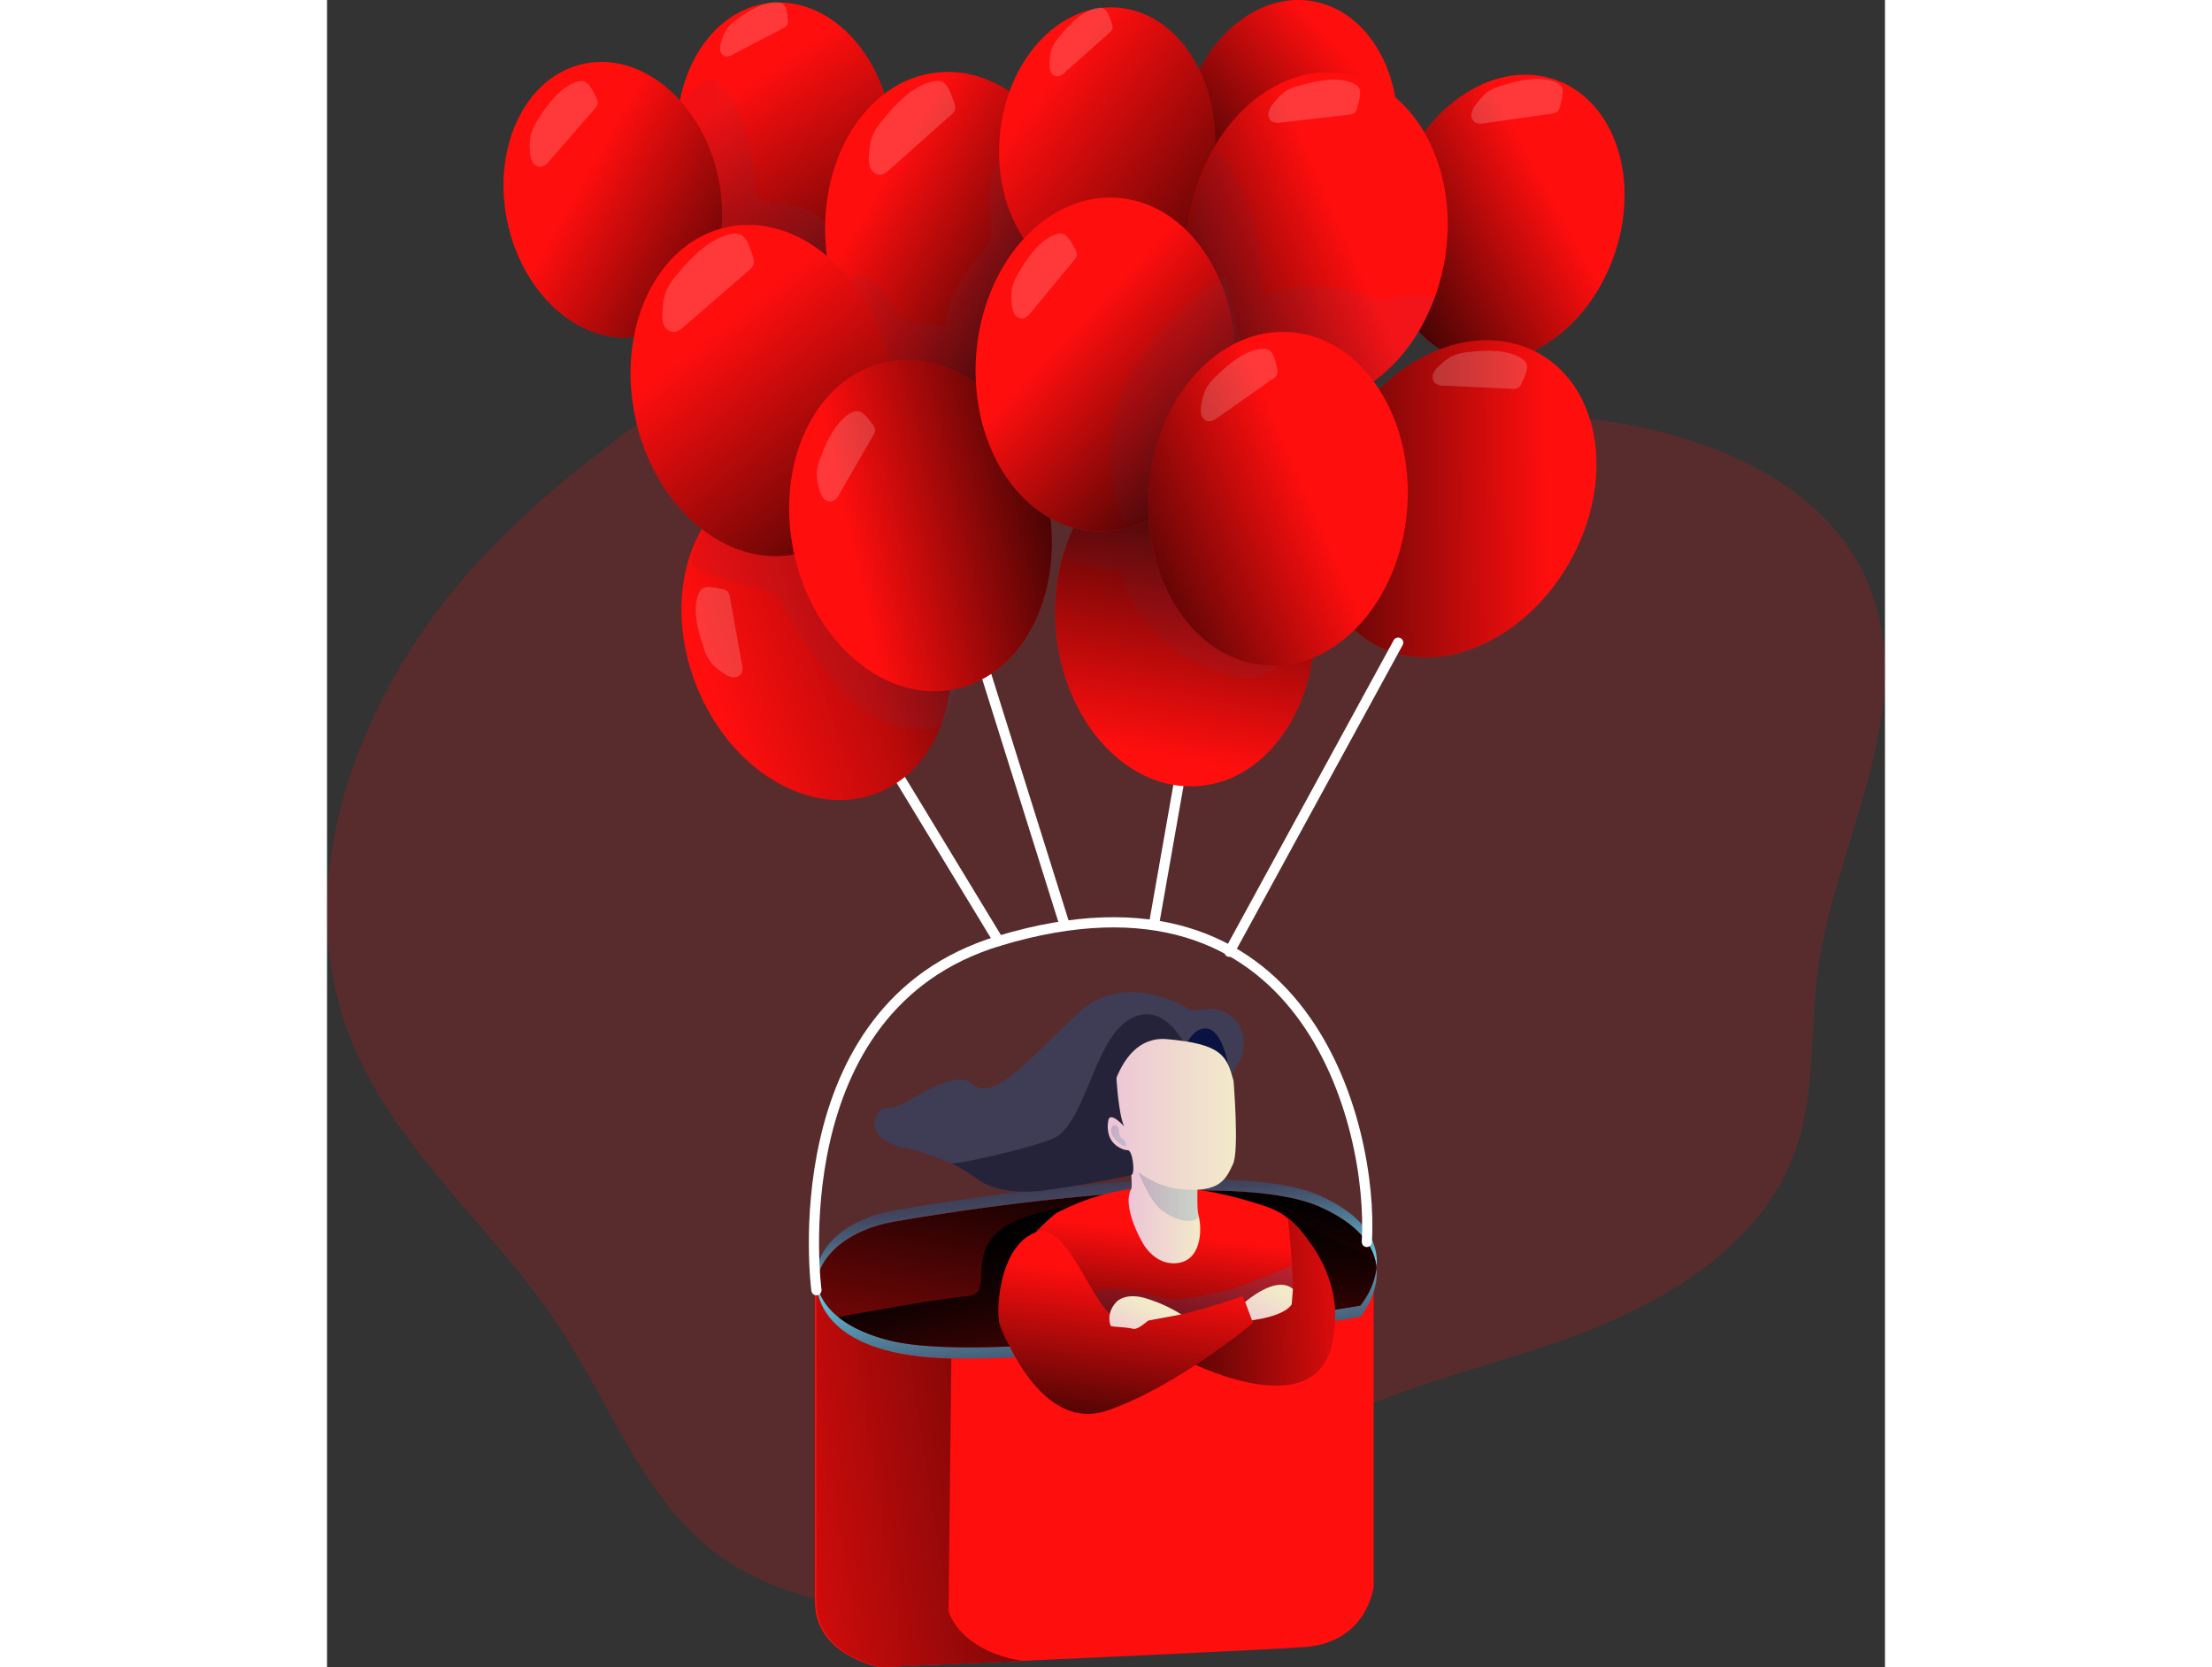 <svg id="Layer_1" data-name="Layer 1" xmlns="http://www.w3.org/2000/svg" xmlns:xlink="http://www.w3.org/1999/xlink" viewBox="0 0 554.6 593.49" width="406" height="306" class="illustration styles_illustrationTablet__1DWOa"><rect x="0" y="0" width="554.6" height="593.49" fill="#333333" stroke="none"/><defs><linearGradient id="linear-gradient" x1="512.91" y1="114.35" x2="591.26" y2="71.54" gradientTransform="translate(454.43 -487.8) rotate(70.05)" gradientUnits="userSpaceOnUse"><stop offset="0"></stop><stop offset="1" stop-opacity="0"></stop></linearGradient><linearGradient id="linear-gradient-2" x1="373.72" y1="137.44" x2="305.1" y2="32.16" gradientTransform="translate(8.01 -35.69) rotate(6.49)" xlink:href="#linear-gradient"></linearGradient><linearGradient id="linear-gradient-3" x1="277.54" y1="67.91" x2="337.14" y2="67.91" gradientUnits="userSpaceOnUse"><stop offset="0" stop-color="#183866"></stop><stop offset="1" stop-color="#1a7fc1"></stop></linearGradient><linearGradient id="linear-gradient-4" x1="333.39" y1="116.87" x2="245.85" y2="67.19" gradientTransform="translate(21.08 -52.15) rotate(12.07)" xlink:href="#linear-gradient"></linearGradient><linearGradient id="linear-gradient-5" x1="428.42" y1="448.62" x2="433.52" y2="497.32" gradientUnits="userSpaceOnUse"><stop offset="0" stop-color="#68e1fd"></stop><stop offset="0.2" stop-color="#5db4cf"></stop><stop offset="0.46" stop-color="#50819b"></stop><stop offset="0.69" stop-color="#475c76"></stop><stop offset="0.87" stop-color="#41455e"></stop><stop offset="0.99" stop-color="#3f3d56"></stop></linearGradient><linearGradient id="linear-gradient-6" x1="430.1" y1="462.15" x2="426.86" y2="424.22" xlink:href="#linear-gradient-5"></linearGradient><linearGradient id="linear-gradient-7" x1="436.53" y1="417.38" x2="407.49" y2="577.07" gradientTransform="matrix(1, 0, 0, 1, 0, 0)" xlink:href="#linear-gradient"></linearGradient><linearGradient id="linear-gradient-8" x1="420.74" y1="428.89" x2="450.27" y2="506.4" gradientTransform="matrix(1, 0, 0, 1, 0, 0)" xlink:href="#linear-gradient"></linearGradient><linearGradient id="linear-gradient-9" x1="448.66" y1="502.94" x2="456.05" y2="441.64" gradientTransform="matrix(1, 0, 0, 1, 0, 0)" xlink:href="#linear-gradient"></linearGradient><linearGradient id="linear-gradient-10" x1="426.96" y1="467.65" x2="501.16" y2="467.65" xlink:href="#linear-gradient-3"></linearGradient><linearGradient id="linear-gradient-11" x1="440.83" y1="431.69" x2="466.3" y2="431.69" gradientUnits="userSpaceOnUse"><stop offset="0" stop-color="#ecc4d7"></stop><stop offset="0.42" stop-color="#efd4d1"></stop><stop offset="1" stop-color="#f2eac9"></stop></linearGradient><linearGradient id="linear-gradient-12" x1="444.3" y1="428.46" x2="465.76" y2="428.46" xlink:href="#linear-gradient-3"></linearGradient><linearGradient id="linear-gradient-13" x1="432.43" y1="399.21" x2="479.03" y2="399.21" xlink:href="#linear-gradient-11"></linearGradient><linearGradient id="linear-gradient-14" x1="424.4" y1="471.09" x2="528.3" y2="463.7" gradientTransform="matrix(1, 0, 0, 1, 0, 0)" xlink:href="#linear-gradient"></linearGradient><linearGradient id="linear-gradient-15" x1="431.93" y1="531.76" x2="441.49" y2="456.98" gradientTransform="matrix(1, 0, 0, 1, 0, 0)" xlink:href="#linear-gradient"></linearGradient><linearGradient id="linear-gradient-16" x1="440.75" y1="483.28" x2="448.05" y2="467.56" xlink:href="#linear-gradient-11"></linearGradient><linearGradient id="linear-gradient-17" x1="484.71" y1="479.05" x2="492.9" y2="461.43" xlink:href="#linear-gradient-11"></linearGradient><linearGradient id="linear-gradient-18" x1="426.63" y1="197.69" x2="290.92" y2="242.12" gradientTransform="translate(105.89 -104.12) rotate(21.31)" gradientUnits="userSpaceOnUse"><stop offset="0"></stop><stop offset="0.62" stop-opacity="0.26"></stop><stop offset="1" stop-opacity="0"></stop></linearGradient><linearGradient id="linear-gradient-19" x1="285.12" y1="220.2" x2="379.07" y2="220.2" xlink:href="#linear-gradient-3"></linearGradient><linearGradient id="linear-gradient-20" x1="435.71" y1="120.86" x2="350.9" y2="70.77" gradientTransform="translate(12.32 -42.32) rotate(6.49)" xlink:href="#linear-gradient"></linearGradient><linearGradient id="linear-gradient-21" x1="340.2" y1="99.02" x2="410.56" y2="99.02" xlink:href="#linear-gradient-3"></linearGradient><linearGradient id="linear-gradient-22" x1="379.84" y1="228" x2="293.41" y2="120.57" gradientTransform="translate(36.45 -61.75) rotate(12.07)" xlink:href="#linear-gradient"></linearGradient><linearGradient id="linear-gradient-23" x1="439.31" y1="173.44" x2="341.57" y2="195.25" gradientTransform="translate(47.76 -72.49) rotate(12.07)" xlink:href="#linear-gradient"></linearGradient><linearGradient id="linear-gradient-24" x1="455.8" y1="89.82" x2="523.65" y2="28.43" gradientTransform="translate(464.15 -447.69) rotate(80.2)" xlink:href="#linear-gradient"></linearGradient><linearGradient id="linear-gradient-25" x1="510.37" y1="115.1" x2="409.4" y2="35.94" gradientTransform="translate(455.72 -381.44) rotate(85.78)" xlink:href="#linear-gradient"></linearGradient><linearGradient id="linear-gradient-26" x1="474.16" y1="147.79" x2="452.35" y2="271.38" gradientTransform="translate(21.25 -39.42) rotate(5.01)" xlink:href="#linear-gradient"></linearGradient><linearGradient id="linear-gradient-27" x1="418.41" y1="206.46" x2="500.15" y2="206.46" xlink:href="#linear-gradient-3"></linearGradient><linearGradient id="linear-gradient-28" x1="465.63" y1="181.29" x2="590.02" y2="179.67" gradientTransform="translate(434.75 -392.83) rotate(60)" xlink:href="#linear-gradient"></linearGradient><linearGradient id="linear-gradient-29" x1="424.92" y1="123.8" x2="517.01" y2="83.41" gradientTransform="matrix(1, 0, 0, 1, 0, 0)" xlink:href="#linear-gradient"></linearGradient><linearGradient id="linear-gradient-30" x1="463.1" y1="100.92" x2="550.83" y2="100.92" xlink:href="#linear-gradient-3"></linearGradient><linearGradient id="linear-gradient-31" x1="492.88" y1="189.25" x2="420.18" y2="120.59" gradientTransform="matrix(1, 0, 0, 1, 0, 0)" xlink:href="#linear-gradient"></linearGradient><linearGradient id="linear-gradient-32" x1="434.13" y1="145.03" x2="480.55" y2="145.03" xlink:href="#linear-gradient-3"></linearGradient><linearGradient id="linear-gradient-33" x1="411.85" y1="216.14" x2="503.93" y2="175.75" gradientTransform="translate(637.26 -325.87) rotate(85.78)" xlink:href="#linear-gradient"></linearGradient><linearGradient id="linear-gradient-34" x1="434.55" y1="406.8" x2="440.04" y2="406.8" xlink:href="#linear-gradient-3"></linearGradient><linearGradient id="linear-gradient-35" x1="503.98" y1="505.92" x2="280.69" y2="539.79" gradientTransform="matrix(1, 0, 0, 1, 0, 0)" xlink:href="#linear-gradient"></linearGradient></defs><title>33. Baloon</title><path d="M209.15,202.64c-41.94,45.5-68.09,112.55-45.15,170,15.77,39.51,51.31,67.34,74.61,102.94,18.52,28.3,30.4,62.82,58.28,82C310.65,567,327.08,571.7,343.43,575c27.75,5.67,57.64,7.62,83.46-4C453,559.28,471.4,535.36,495,519.17c30.28-20.75,67.52-27.85,102.1-40.2s69.86-33.42,81.57-68.21c6.69-19.88,4.7-41.51,7.46-62.3,6-45.29,34.54-90.38,19.71-133.59-15.94-46.46-73-63.23-122.1-65s-102.15,3.84-143.5-22.66c-13.16-8.43-24.39-19.77-38.16-27.18-37.17-20-66,6.12-95.87,25.83C271.76,148.67,237.31,172.09,209.15,202.64Z" transform="translate(-155.47 -2.52)" fill="#ff0e0e" opacity="0.18"></path><ellipse cx="575.22" cy="80.3" rx="52.41" ry="40.62" transform="translate(147.99 591.08) rotate(-70.05)" fill="#ff0e0e"></ellipse><ellipse cx="575.22" cy="80.3" rx="52.41" ry="40.62" transform="translate(147.99 591.08) rotate(-70.05)" fill="url(#linear-gradient)"></ellipse><ellipse cx="318.53" cy="52.76" rx="38.37" ry="49.51" transform="translate(-159.4 33.85) rotate(-6.49)" fill="#ff0e0e"></ellipse><ellipse cx="318.53" cy="52.76" rx="38.37" ry="49.51" transform="translate(-159.4 33.85) rotate(-6.49)" fill="url(#linear-gradient-2)"></ellipse><path d="M307.54,66.66c0,2.64,0,5.82,2.32,7.15a7.3,7.3,0,0,0,3.47.7c6.41.29,13.07,1.71,18,5.83s7.51,11.51,4.6,17.23-10.25,8-16.66,7.24c-8.27-.94-15.56-5.65-22.51-10.23-4.09-2.7-8.25-5.46-11.29-9.3-9.56-12.09-11-36.78-1.33-49.32C298.83,16.93,307.47,56.75,307.54,66.66Z" transform="translate(-155.47 -2.52)" opacity="0.06" fill="url(#linear-gradient-3)"></path><ellipse cx="257.22" cy="73.64" rx="38.37" ry="49.51" transform="translate(-165.19 52.89) rotate(-12.07)" fill="#ff0e0e"></ellipse><ellipse cx="257.22" cy="73.64" rx="38.37" ry="49.51" transform="translate(-165.19 52.89) rotate(-12.07)" fill="url(#linear-gradient-4)"></ellipse><path d="M528.05,451V567.4s-2.25,19.92-24.8,21.46c-13.12.88-62.19,3.16-100.89,4.9C374.59,595,352.15,596,352.15,596s-23-4.08-23-23.49l0-112.66h.09l2.48-.12Z" transform="translate(-155.47 -2.52)" fill="#ff0e0e"></path><path d="M523.3,471.3s-128.7,22.06-167.53,12.41c-19.36-4.8-27.26-15.1-26-24.86s11.84-19.11,29.36-21.75c0,0,114.85-20.54,149.64-5,14.66,6.54,19.54,14.54,20.29,21.59C530.08,463.38,523.3,471.3,523.3,471.3Z" transform="translate(-155.47 -2.52)" fill="url(#linear-gradient-5)"></path><path d="M529.08,453.69c-.75-7.05-5.63-15.05-20.29-21.59-34.79-15.54-149.64,5-149.64,5-17.52,2.64-28.08,11.92-29.36,21.75-1.45-11.19,9.47-22.76,29.36-25.75,0,0,114.85-20.54,149.64-5C526.31,435.92,529.87,445.8,529.08,453.69Z" transform="translate(-155.47 -2.52)" fill="url(#linear-gradient-6)"></path><path d="M475.45,391.22a13.82,13.82,0,0,1-1.14,2.95c-5.74,11.12-27.52,25.61-27.52,25.61s-20.07,4.46-36.12,6.51-23.1-3.61-23.1-3.61a55.08,55.08,0,0,0-9.85-6l-.05,0a66.53,66.53,0,0,0-16.32-5.5c-16-3.14-11.24-14.91-5.79-14.31s22.21-14.92,29.64-8.43,19.75-8.18,37.27-24.93,40.63-1.27,40.63-1.27l6-.47a11.69,11.69,0,0,1,12.66,11.58c0,2.93-.56,5.67-1.66,7.32A33.11,33.11,0,0,0,475.45,391.22Z" transform="translate(-155.47 -2.52)" fill="#3f3d56"></path><path d="M461.83,373.31s3.3-6.26,8-4.31,6.5,12.79,6.5,12.79Z" transform="translate(-155.47 -2.52)" fill="#091240"></path><path d="M475.45,391.22l-1.14,2.95c-5.74,11.12-27.52,25.61-27.52,25.61s-20.07,4.46-36.12,6.51-23.1-3.61-23.1-3.61a55.08,55.08,0,0,0-9.85-6c1.53.35,24.47-4.39,35.81-8.68s14.58-33.21,26.35-41.76,19.73,6.1,19.73,6.1Z" transform="translate(-155.47 -2.52)" fill="#25233a"></path><path d="M529.08,453.69a23.08,23.08,0,0,1-.94,4.51,28.36,28.36,0,0,1-4.84,9.1s-128.7,22.06-167.53,12.41c-8-2-14-4.9-18.26-8.32-4.65-3.75-7.16-8.12-7.72-12.54,1.28-9.83,11.84-19.11,29.36-21.75,0,0,114.85-20.54,149.64-5C523.45,438.64,528.33,446.64,529.08,453.69Z" transform="translate(-155.47 -2.52)" fill="#ff0e0e"></path><path d="M529.08,453.69a23.08,23.08,0,0,1-.94,4.51,28.36,28.36,0,0,1-4.84,9.1s-128.7,22.06-167.53,12.41c-8-2-14-4.9-18.26-8.32-4.65-3.75-7.16-8.12-7.72-12.54,1.28-9.83,11.84-19.11,29.36-21.75,0,0,114.85-20.54,149.64-5C523.45,438.64,528.33,446.64,529.08,453.69Z" transform="translate(-155.47 -2.52)" fill="url(#linear-gradient-7)"></path><path d="M528.59,451l-.45,7.19a28.36,28.36,0,0,1-4.84,9.1s-128.7,22.06-167.53,12.41c-8-2-14-4.9-18.26-8.32.75-.15,34.53-6.47,45.9-7.45s-4.27-18.47,19.53-27.76S489.76,432,489.76,432Z" transform="translate(-155.47 -2.52)" fill="url(#linear-gradient-8)"></path><path d="M415.16,434.32s-23.35,17.39-20.36,38.87,46.45,19,69.34,9c0,0,31.13,8.63,41.66,0s5.75-43-16.05-50.19S442.66,420,415.16,434.32Z" transform="translate(-155.47 -2.52)" fill="#ff0e0e"></path><path d="M415.16,434.32s-23.35,17.39-20.36,38.87,46.45,19,69.34,9c0,0,31.13,8.63,41.66,0s5.75-43-16.05-50.19S442.66,420,415.16,434.32Z" transform="translate(-155.47 -2.52)" fill="url(#linear-gradient-9)"></path><path d="M499,453.11s-17.92,7.31-21.16,8.26-21.12,4.89-24.27,3.44-19.56-5.94-25-2,4.47,19.3,4.47,19.3l42.4.09L501.16,479Z" transform="translate(-155.47 -2.52)" opacity="0.19" fill="url(#linear-gradient-10)"></path><path d="M466.27,441.27c-.27,4.75-2.15,10.05-7.85,10.84-8.52,1.19-12.77-7.49-12.77-7.49s-7.33-12.44-3.91-18.85c.71-1.35-1.1-13.46.5-14.19,6-2.78,19.61,9.26,21.6,9.53.5.07.84.49,1.06,1.16.88,2.69-.11,9.42.84,13A20.66,20.66,0,0,1,466.27,441.27Z" transform="translate(-155.47 -2.52)" fill="url(#linear-gradient-11)"></path><path d="M452.85,433.55c-4.49-3.17-8.55-13.77-8.55-13.77l20.6,2.49c.88,2.69-.11,9.42.84,13C466.13,436.71,461.06,439.35,452.85,433.55Z" transform="translate(-155.47 -2.52)" opacity="0.19" fill="url(#linear-gradient-12)"></path><path d="M478.17,387.23s2.05,24.86-.17,29.63c-2.65,5.71-4.85,10.25-18.4,9-17.23-1.58-26.8-18.67-27.14-20s1.9-35.13,21.93-33.43S475.79,378.71,478.17,387.23Z" transform="translate(-155.47 -2.52)" fill="url(#linear-gradient-13)"></path><path d="M497.53,436.19s22.79,18.28,15.38,46-51.85,4.48-51.85,4.48l18.39-13.36s17.88-2.13,19.41-6.52S497.53,436.19,497.53,436.19Z" transform="translate(-155.47 -2.52)" fill="#ff0e0e"></path><path d="M497.53,436.19s22.79,18.28,15.38,46-51.85,4.48-51.85,4.48l18.39-13.36s17.88-2.13,19.41-6.52S497.53,436.19,497.53,436.19Z" transform="translate(-155.47 -2.52)" fill="url(#linear-gradient-14)"></path><path d="M394.8,473.19s13.46,40.23,38.71,31.37,51.73-31.24,51.73-31.24l-3.83-9.38s-37.19,13.43-45.93,7.44S418.93,437,407.67,441.24,393.51,464,394.8,473.19Z" transform="translate(-155.47 -2.52)" fill="#ff0e0e"></path><path d="M394.8,473.19s13.46,40.23,38.71,31.37,51.73-31.24,51.73-31.24l-3.83-9.38s-37.19,13.43-45.93,7.44S418.93,437,407.67,441.24,393.51,464,394.8,473.19Z" transform="translate(-155.47 -2.52)" fill="url(#linear-gradient-15)"></path><path d="M436.45,466s3-3.49,10.3-1.36a51.76,51.76,0,0,1,12.85,5.79s-11.2,2.1-11.66,2.16-3.74,3.51-5.7,2.93-7.58-.67-7.75-1S432.62,470.17,436.45,466Z" transform="translate(-155.47 -2.52)" fill="url(#linear-gradient-16)"></path><path d="M482.32,466s11.06-9.83,17-4.62l-.45,5.43s-1.68,4-14.13,5.7Z" transform="translate(-155.47 -2.52)" fill="url(#linear-gradient-17)"></path><line x1="239.06" y1="334.98" x2="203.41" y2="276.26" fill="none" stroke="#fff" stroke-linecap="round" stroke-miterlimit="10" stroke-width="3.63"></line><line x1="294.55" y1="328.09" x2="304.13" y2="273.68" fill="none" stroke="#fff" stroke-linecap="round" stroke-miterlimit="10" stroke-width="3.63"></line><line x1="262.21" y1="328.09" x2="233.29" y2="235.87" fill="none" stroke="#fff" stroke-linecap="round" stroke-miterlimit="10" stroke-width="3.63"></line><ellipse cx="329.73" cy="229.42" rx="46.11" ry="59.49" transform="translate(-216.3 132.97) rotate(-21.31)" fill="#ff0e0e"></ellipse><ellipse cx="329.73" cy="229.42" rx="46.11" ry="59.49" transform="translate(-216.3 132.97) rotate(-21.31)" fill="url(#linear-gradient-18)"></ellipse><path d="M290.69,189.05s-4.9,10.91-5.56,14,31,11.21,31,11.21,24.76,57.22,57.59,46.49c0,0,3.81-4.84,5.3-14.43s-55.55-68.07-55.55-68.07Z" transform="translate(-155.47 -2.52)" opacity="0.06" fill="url(#linear-gradient-19)"></path><ellipse cx="379.1" cy="87.43" rx="46.11" ry="59.49" transform="translate(-162.93 40.92) rotate(-6.49)" fill="#ff0e0e"></ellipse><ellipse cx="379.1" cy="87.43" rx="46.11" ry="59.49" transform="translate(-162.93 40.92) rotate(-6.49)" fill="url(#linear-gradient-20)"></ellipse><path d="M358.71,114.86a4.67,4.67,0,0,0,1.62,1.79,4.83,4.83,0,0,0,1.6.4l14.22,1.76c-.78-9.51,5.4-18.07,11.61-25.31,1.63-1.89,3.34-3.89,3.84-6.34a14.26,14.26,0,0,0,0-4.47c-.6-5.88-1-11.94.58-17.63s5.73-11,11.46-12.5l4.81,18.18a52,52,0,0,1,2.1,11.3A49.8,49.8,0,0,1,409,94.4q-5,23.1-11.78,45.78A8.1,8.1,0,0,1,395,144.3c-1.41,1.16-3.39,1.23-5.21,1.16-11-.42-21.66-4.06-32.1-7.66-3-1.05-6.17-2.17-8.39-4.47a19,19,0,0,1-3.77-7.05c-1.77-5-8.61-20.49-3.42-24.67C348.78,96.24,356.16,110.71,358.71,114.86Z" transform="translate(-155.47 -2.52)" opacity="0.06" fill="url(#linear-gradient-21)"></path><ellipse cx="310.29" cy="141.55" rx="46.11" ry="59.49" transform="translate(-178.21 65.49) rotate(-12.07)" fill="#ff0e0e"></ellipse><ellipse cx="310.29" cy="141.55" rx="46.11" ry="59.49" transform="translate(-178.21 65.49) rotate(-12.07)" fill="url(#linear-gradient-22)"></ellipse><ellipse cx="366.76" cy="189.63" rx="46.11" ry="59.49" transform="translate(-187.02 78.36) rotate(-12.07)" fill="#ff0e0e"></ellipse><ellipse cx="366.76" cy="189.63" rx="46.11" ry="59.49" transform="translate(-187.02 78.36) rotate(-12.07)" fill="url(#linear-gradient-23)"></ellipse><ellipse cx="497.89" cy="51.74" rx="49.51" ry="38.37" transform="translate(206.7 531.05) rotate(-80.2)" fill="#ff0e0e"></ellipse><ellipse cx="497.89" cy="51.74" rx="49.51" ry="38.37" transform="translate(206.7 531.05) rotate(-80.2)" fill="url(#linear-gradient-24)"></ellipse><ellipse cx="433.18" cy="54.59" rx="49.51" ry="38.37" transform="translate(191.36 480.06) rotate(-85.78)" fill="#ff0e0e"></ellipse><ellipse cx="433.18" cy="54.59" rx="49.51" ry="38.37" transform="translate(191.36 480.06) rotate(-85.78)" fill="url(#linear-gradient-25)"></ellipse><ellipse cx="460.89" cy="223.02" rx="46.11" ry="59.49" transform="translate(-173.2 38.61) rotate(-5.01)" fill="#ff0e0e"></ellipse><ellipse cx="460.89" cy="223.02" rx="46.11" ry="59.49" transform="translate(-173.2 38.61) rotate(-5.01)" fill="url(#linear-gradient-26)"></ellipse><path d="M437.65,205.15a52.81,52.81,0,0,0,37.52,37.46,25.49,25.49,0,0,0,11.76.62A17.41,17.41,0,0,0,500.1,228c.42-5.86-2.18-11.45-4.73-16.74-3.1-6.42-6.2-12.84-9.83-19-3.27-5.53-7-10.88-11.84-15.12s-10.86-7.33-17.27-7.8c-8.9-.65-17.36,3.7-24.81,8.61a32.36,32.36,0,0,0-6,4.79c-3.06,3.3-9,13.62-6.68,18.13C421,204.87,438,206.56,437.65,205.15Z" transform="translate(-155.47 -2.52)" opacity="0.06" fill="url(#linear-gradient-27)"></path><ellipse cx="557.58" cy="180.09" rx="59.49" ry="46.11" transform="translate(-32.65 570.41) rotate(-60)" fill="#ff0e0e"></ellipse><ellipse cx="557.58" cy="180.09" rx="59.49" ry="46.11" transform="translate(-32.65 570.41) rotate(-60)" fill="url(#linear-gradient-28)"></ellipse><path d="M553.29,95.27A75.24,75.24,0,0,1,549,110.43c-9.54,24-30.34,39.23-51.29,35.61-25.09-4.33-40.9-34.08-35.31-66.46a74.8,74.8,0,0,1,6.72-20.68C479.51,38.14,498.68,25.47,518,28.81,543.07,33.15,558.88,62.9,553.29,95.27Z" transform="translate(-155.47 -2.52)" fill="#ff0e0e"></path><path d="M553.29,95.27A75.24,75.24,0,0,1,549,110.43c-9.54,24-30.34,39.23-51.29,35.61-25.09-4.33-40.9-34.08-35.31-66.46a74.8,74.8,0,0,1,6.72-20.68C479.51,38.14,498.68,25.47,518,28.81,543.07,33.15,558.88,62.9,553.29,95.27Z" transform="translate(-155.47 -2.52)" fill="url(#linear-gradient-29)"></path><path d="M550.83,108.62c-9.54,24-30.34,39.23-51.29,35.61-25.09-4.33-40.9-34.08-35.31-66.46A74.8,74.8,0,0,1,471,57.09c4.94-.31,7.72,8,9.54,11.89a79,79,0,0,1,7.27,39.17,52.21,52.21,0,0,1,38.16-.2,15.14,15.14,0,0,0,5.22,1.45,17.29,17.29,0,0,0,4.51-.91A28.85,28.85,0,0,1,550.83,108.62Z" transform="translate(-155.47 -2.52)" opacity="0.06" fill="url(#linear-gradient-30)"></path><path d="M478.53,135.67c-2.1,28.38-19.3,51-40.37,55.28a36.6,36.6,0,0,1-10,.65c-25.4-1.88-44-30-41.61-62.72s25-57.8,50.36-55.93c16.14,1.19,29.54,13,36.55,29.78h0a69.49,69.49,0,0,1,5.1,22.22A75.14,75.14,0,0,1,478.53,135.67Z" transform="translate(-155.47 -2.52)" fill="#ff0e0e"></path><path d="M478.53,135.67c-2.1,28.38-19.3,51-40.37,55.28a36.6,36.6,0,0,1-10,.65c-25.4-1.88-44-30-41.61-62.72s25-57.8,50.36-55.93c16.14,1.19,29.54,13,36.55,29.78h0a69.49,69.49,0,0,1,5.1,22.22A75.14,75.14,0,0,1,478.53,135.67Z" transform="translate(-155.47 -2.52)" fill="url(#linear-gradient-31)"></path><path d="M480.34,133.86c-2.11,28.38-19.3,51-40.37,55.28-24.34-53.25,35.31-88.22,35.31-88.22h0l5.1,22.22A75.14,75.14,0,0,1,480.34,133.86Z" transform="translate(-155.47 -2.52)" opacity="0.06" fill="url(#linear-gradient-32)"></path><ellipse cx="494.04" cy="180.09" rx="59.49" ry="46.11" transform="translate(122.58 657.01) rotate(-85.78)" fill="#ff0e0e"></ellipse><ellipse cx="494.04" cy="180.09" rx="59.49" ry="46.11" transform="translate(122.58 657.01) rotate(-85.78)" fill="url(#linear-gradient-33)"></ellipse><path d="M436.44,385.56s.69,13.42,2.78,17.93c0,0-5.08-5.74-5.66-2-1.43,9.22,6.47,10.55,6.72,10.47,2-.57,3,8.55,1.51,8.85-3.62.74-10.51,2.08-10.51,2.08l-3.68-11.77Z" transform="translate(-155.47 -2.52)" fill="#25233a"></path><path d="M439.09,408.09s-1.53-.22-1.62-2.39-.81-2.53-1.57-2.65-2.36,1.5-.42,4.31,4.38,3.58,4.55,3S439.09,408.09,439.09,408.09Z" transform="translate(-155.47 -2.52)" opacity="0.19" fill="url(#linear-gradient-34)"></path><line x1="321.23" y1="338.81" x2="381.31" y2="228.76" fill="none" stroke="#fff" stroke-linecap="round" stroke-miterlimit="10" stroke-width="3.63"></line><path d="M402.9,593.76C375.13,595,352.69,596,352.69,596s-23.05-4.08-23-23.49l0-112.66h.09c.16,4.79,3.44,25.39,47.94,26.31l-1,89.92S380.31,590,402.9,593.76Z" transform="translate(-155.47 -2.52)" fill="#ff0e0e"></path><path d="M402.9,593.76C375.13,595,352.69,596,352.69,596s-23.05-4.08-23-23.49l0-112.66h.09c.16,4.79,3.44,25.39,47.94,26.31l-1,89.92S380.31,590,402.9,593.76Z" transform="translate(-155.47 -2.52)" fill="url(#linear-gradient-35)"></path><path d="M329.69,461.8s-13.52-100.59,64.85-124.3c109.25-33.05,133.51,65.55,131.09,107.12" transform="translate(-155.47 -2.52)" fill="none" stroke="#fff" stroke-linecap="round" stroke-miterlimit="10" stroke-width="3.63"></path><path d="M290.42,90a57.17,57.17,0,0,0-9.68,9.49,24.38,24.38,0,0,0-4.57,6.75,23.78,23.78,0,0,0-1.25,6.66,11.68,11.68,0,0,0,.27,4.79,4.13,4.13,0,0,0,3.46,3c1.52.06,2.82-1,4-2l22.9-19.84a5.2,5.2,0,0,0,1.84-2.4,5.17,5.17,0,0,0-.44-3c-.95-2.61-2.21-7.54-5.49-7.73C297.68,85.46,293.35,87.88,290.42,90Z" transform="translate(-155.47 -2.52)" fill="#fff" opacity="0.18" style="isolation: isolate;"></path><path d="M237.54,36a46.13,46.13,0,0,0-6.68,8.7,19.76,19.76,0,0,0-2.9,5.92,19.34,19.34,0,0,0-.25,5.48,9.6,9.6,0,0,0,.76,3.81,3.36,3.36,0,0,0,3.11,2,5,5,0,0,0,2.95-2l16.1-18.49a4.12,4.12,0,0,0,1.2-2.13,4.1,4.1,0,0,0-.69-2.34c-1-2-2.62-5.79-5.27-5.57C242.84,31.59,239.64,34,237.54,36Z" transform="translate(-155.47 -2.52)" fill="#fff" opacity="0.18" style="isolation: isolate;"></path><path d="M309.4,4.65a37.57,37.57,0,0,0-7.66,4.61,16.38,16.38,0,0,0-4,3.63A15.85,15.85,0,0,0,295.94,17a7.65,7.65,0,0,0-.55,3.12,2.7,2.7,0,0,0,1.77,2.42,4.07,4.07,0,0,0,2.85-.67l17.73-9.23a3.4,3.4,0,0,0,1.55-1.26,3.4,3.4,0,0,0,.18-2c-.21-1.82-.27-5.18-2.34-5.8C314.75,2.86,311.6,3.75,309.4,4.65Z" transform="translate(-155.47 -2.52)" fill="#fff" opacity="0.18" style="isolation: isolate;"></path><path d="M362.86,35.55a53.86,53.86,0,0,0-9.06,9.11,23,23,0,0,0-4.24,6.45,22.2,22.2,0,0,0-1.11,6.33,11.17,11.17,0,0,0,.31,4.54,3.92,3.92,0,0,0,3.32,2.75c1.44,0,2.66-1,3.73-1.93l21.46-19.09A4.78,4.78,0,0,0,379,41.42a4.89,4.89,0,0,0-.46-2.82c-.92-2.46-2.18-7.12-5.29-7.26C369.68,31.18,365.6,33.53,362.86,35.55Z" transform="translate(-155.47 -2.52)" fill="#fff" opacity="0.18" style="isolation: isolate;"></path><path d="M336.28,155a45,45,0,0,0-4.8,9.59,19.56,19.56,0,0,0-1.69,6.23,18.8,18.8,0,0,0,.78,5.31,9.33,9.33,0,0,0,1.44,3.52,3.27,3.27,0,0,0,3.35,1.31,4.81,4.81,0,0,0,2.45-2.51l12-20.74a4.08,4.08,0,0,0,.77-2.27,4.16,4.16,0,0,0-1.11-2.12c-1.37-1.71-3.59-5.07-6.09-4.37C340.55,149.76,337.93,152.69,336.28,155Z" transform="translate(-155.47 -2.52)" fill="#fff" opacity="0.18" style="isolation: isolate;"></path><path d="M408.28,90.45A45.81,45.81,0,0,0,402,99.12a19.24,19.24,0,0,0-2.68,5.87,18.93,18.93,0,0,0-.11,5.37,9.48,9.48,0,0,0,.84,3.7,3.29,3.29,0,0,0,3.09,1.85,4.94,4.94,0,0,0,2.84-2.07l15.27-18.49a4.07,4.07,0,0,0,1.12-2.11,4,4,0,0,0-.73-2.27c-1.08-1.91-2.71-5.6-5.29-5.32C413.36,86,410.29,88.43,408.28,90.45Z" transform="translate(-155.47 -2.52)" fill="#fff" opacity="0.18" style="isolation: isolate;"></path><path d="M513.09,30.88a45.47,45.47,0,0,0-10.56,1.88,19.54,19.54,0,0,0-6,2.37,19,19,0,0,0-3.79,3.8,9.22,9.22,0,0,0-2,3.25,3.27,3.27,0,0,0,.94,3.47,4.83,4.83,0,0,0,3.48.47L519,43.38a4.08,4.08,0,0,0,2.28-.74,4.07,4.07,0,0,0,1-2.15c.55-2.13,1.92-5.91-.13-7.5C519.85,31.17,515.94,30.82,513.09,30.88Z" transform="translate(-155.47 -2.52)" fill="#fff" opacity="0.18" style="isolation: isolate;"></path><path d="M480.88,129.26A45.27,45.27,0,0,0,472.5,136a19.39,19.39,0,0,0-4.15,4.94,18.75,18.75,0,0,0-1.52,5.15,9.17,9.17,0,0,0-.17,3.79,3.24,3.24,0,0,0,2.48,2.6,4.87,4.87,0,0,0,3.29-1.24l19.62-13.78a4,4,0,0,0,1.65-1.73,4.08,4.08,0,0,0-.11-2.39c-.53-2.13-1.13-6.11-3.69-6.53C487,126.29,483.35,127.84,480.88,129.26Z" transform="translate(-155.47 -2.52)" fill="#fff" opacity="0.18" style="isolation: isolate;"></path><path d="M573.25,127.64a45.25,45.25,0,0,0-10.72.16,19.33,19.33,0,0,0-6.31,1.38,18.77,18.77,0,0,0-4.35,3.13,9.22,9.22,0,0,0-2.46,2.9,3.27,3.27,0,0,0,.38,3.58,4.82,4.82,0,0,0,3.36,1l24,1.12a3.07,3.07,0,0,0,3.74-2.33c.88-2,2.84-5.52,1.07-7.42C579.88,129,576.07,128,573.25,127.64Z" transform="translate(-155.47 -2.52)" fill="#fff" opacity="0.18" style="isolation: isolate;"></path><path d="M286.82,222a45,45,0,0,0,2.55,10.42,14.52,14.52,0,0,0,6.77,9.39,9.12,9.12,0,0,0,3.37,1.74,3.28,3.28,0,0,0,3.41-1.16,4.83,4.83,0,0,0,.24-3.5q-2.12-11.81-4.24-23.6a4.1,4.1,0,0,0-.89-2.22,4,4,0,0,0-2.21-.91c-2.16-.41-6-1.54-7.47.61C286.68,215.27,286.58,219.2,286.82,222Z" transform="translate(-155.47 -2.52)" fill="#fff" opacity="0.18" style="isolation: isolate;"></path><path d="M585,30.65a45.24,45.24,0,0,0-10.51,2.15,19.42,19.42,0,0,0-5.94,2.52,19,19,0,0,0-3.69,3.9,9.3,9.3,0,0,0-1.88,3.3A3.25,3.25,0,0,0,564,46a4.93,4.93,0,0,0,3.5.39L591.25,43a4.09,4.09,0,0,0,2.25-.8,4.06,4.06,0,0,0,1-2.18c.49-2.14,1.77-6-.32-7.49C591.76,30.76,587.84,30.51,585,30.65Z" transform="translate(-155.47 -2.52)" fill="#fff" opacity="0.18" style="isolation: isolate;"></path><path d="M423.27,8.39a39.42,39.42,0,0,0-6.63,6.66,16.88,16.88,0,0,0-3.11,4.72,16.79,16.79,0,0,0-.81,4.63,8,8,0,0,0,.24,3.32,2.83,2.83,0,0,0,2.42,2,4.22,4.22,0,0,0,2.73-1.41l15.7-14a3.58,3.58,0,0,0,1.26-1.68,3.56,3.56,0,0,0-.34-2.06c-.68-1.8-1.6-5.21-3.87-5.31C428.26,5.19,425.27,6.91,423.27,8.39Z" transform="translate(-155.47 -2.52)" fill="#fff" opacity="0.18" style="isolation: isolate;"></path></svg>